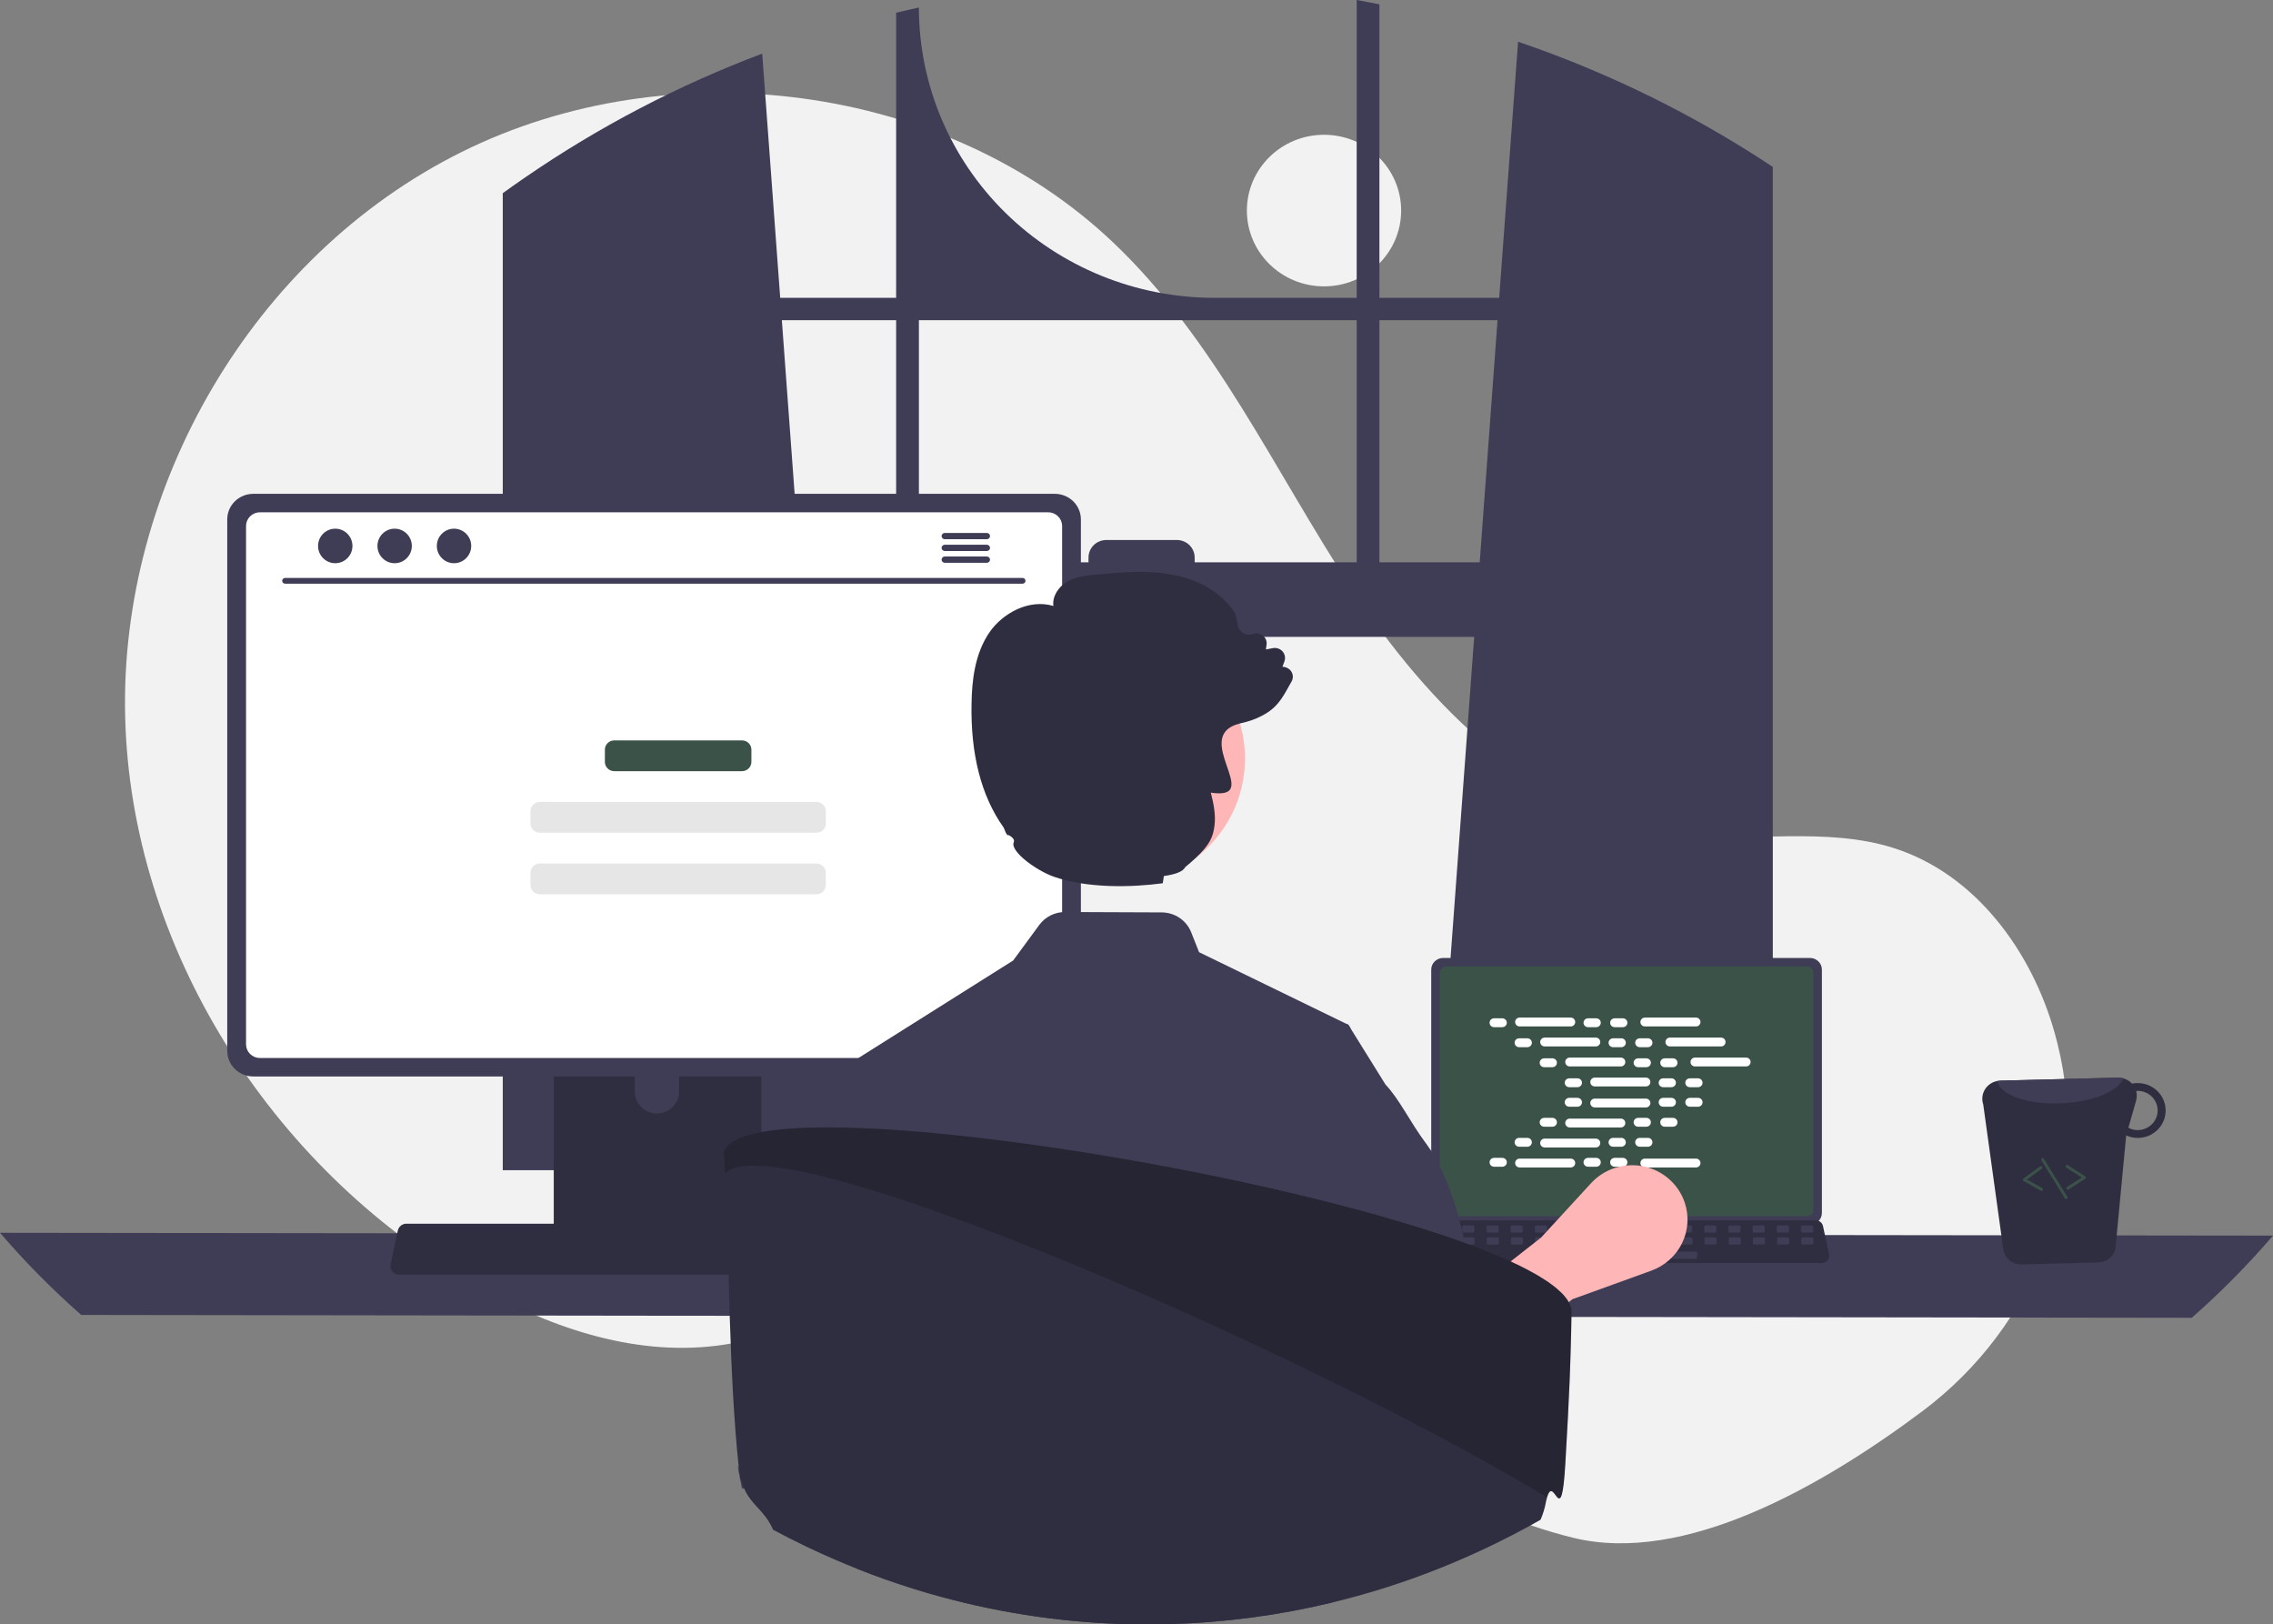 <svg width="480" height="343" viewBox="0 0 480 343" fill="none" xmlns="http://www.w3.org/2000/svg">
<rect x="0" y="0" width="480" height="343" fill="#808080" stroke="none"/>
<g clip-path="url(#clip0_509_169)">
<path d="M279.599 60.467C288.595 60.467 295.888 53.302 295.888 44.463C295.888 35.624 288.595 28.459 279.599 28.459C270.603 28.459 263.311 35.624 263.311 44.463C263.311 53.302 270.603 60.467 279.599 60.467Z" fill="#F2F2F2"/>
<path d="M405.957 297.983C430.168 279.864 441.732 249.418 434.493 220.374C434.313 219.652 434.123 218.932 433.923 218.214C429.124 200.974 417.249 184.588 399.943 179.079C385.412 174.454 369.551 178.011 354.391 176.172C324.632 172.561 301.56 148.903 285.327 124.134C269.093 99.364 256.617 71.638 235.045 51.175C199.489 17.444 141.487 10.182 97.402 32.138C53.316 54.094 25.235 102.805 26.432 151.352C27.63 199.899 56.963 246.313 99.562 270.939C115.211 279.985 133.311 286.394 151.324 284.151C166.953 282.205 181.155 273.954 196.711 271.505C221.168 267.653 245.47 278.518 266.624 291.178C287.778 303.839 308.211 318.846 332.25 324.715C355.591 330.414 384.509 314.033 405.957 297.983Z" fill="#F2F2F2"/>
<path d="M371.171 33.158C370.64 32.81 370.103 32.48 369.572 32.145C354.23 22.504 337.786 14.672 320.579 8.811L316.59 62.887H291.297V0.917C289.705 0.593 288.1 0.288 286.496 0V62.887H256.439C239.892 62.887 224.023 56.429 212.322 44.933C200.622 33.437 194.049 17.846 194.049 1.588V1.588C192.438 1.93 190.84 2.296 189.241 2.685V62.887H164.76L160.96 11.322C143.277 17.985 126.49 26.747 110.972 37.413C110.704 37.593 110.435 37.779 110.173 37.959C108.825 38.888 107.495 39.835 106.171 40.794V247.095H178.322L177.047 229.742L170.031 134.471H311.313L304.297 229.742L303.022 247.095H374.374V35.244C373.312 34.536 372.244 33.841 371.171 33.158ZM189.242 118.737H168.872L165.108 67.61H189.242V118.737ZM286.496 118.737H252.284V117.724C252.284 117.237 252.186 116.755 251.997 116.305C251.807 115.856 251.529 115.447 251.178 115.103C250.827 114.759 250.411 114.486 249.953 114.3C249.494 114.115 249.004 114.019 248.508 114.02H233.635C233.14 114.02 232.649 114.116 232.192 114.302C231.734 114.488 231.319 114.761 230.969 115.105C230.618 115.449 230.341 115.857 230.151 116.307C229.962 116.756 229.865 117.238 229.865 117.724V118.737H194.049V67.61H286.496V118.737ZM291.297 118.737V67.61H316.242L312.478 118.737H291.297Z" fill="#3F3D56"/>
<path d="M0 260.305C5.3 266.474 11.032 272.273 17.155 277.657L462.845 278.256C468.968 272.872 474.7 267.074 480 260.904L0 260.305Z" fill="#3F3D56"/>
<path d="M302.237 204.744V256.113C302.238 256.767 302.503 257.395 302.974 257.858C303.445 258.321 304.084 258.581 304.75 258.582H382.229C382.896 258.581 383.534 258.321 384.006 257.858C384.477 257.395 384.742 256.767 384.742 256.113V204.744C384.741 204.089 384.475 203.463 384.004 203C383.533 202.538 382.895 202.278 382.229 202.277H304.75C304.084 202.278 303.446 202.538 302.975 203C302.504 203.463 302.239 204.089 302.237 204.744V204.744Z" fill="#3F3D56"/>
<path d="M304.055 205.382V255.478C304.055 255.828 304.197 256.163 304.449 256.411C304.7 256.658 305.042 256.797 305.398 256.798H381.584C381.94 256.797 382.281 256.658 382.533 256.411C382.785 256.163 382.926 255.828 382.927 255.478V205.382C382.927 205.032 382.786 204.696 382.534 204.448C382.282 204.2 381.941 204.06 381.584 204.06H305.398C305.041 204.06 304.7 204.2 304.448 204.448C304.196 204.696 304.055 205.032 304.055 205.382V205.382Z" fill="#3B5249"/>
<path d="M300.617 266.131C300.759 266.306 300.94 266.447 301.145 266.543C301.35 266.64 301.575 266.689 301.803 266.688H384.765C384.992 266.688 385.216 266.638 385.42 266.542C385.625 266.446 385.806 266.306 385.948 266.133C386.091 265.96 386.193 265.758 386.247 265.541C386.3 265.325 386.304 265.099 386.257 264.881L384.969 258.871C384.916 258.626 384.801 258.397 384.635 258.207C384.469 258.017 384.257 257.87 384.019 257.781C383.846 257.715 383.662 257.68 383.477 257.681H303.086C302.9 257.68 302.716 257.715 302.544 257.781C302.305 257.87 302.094 258.017 301.928 258.207C301.762 258.397 301.647 258.626 301.593 258.871L300.305 264.881C300.26 265.099 300.264 265.324 300.318 265.54C300.372 265.757 300.474 265.958 300.617 266.131V266.131Z" fill="#2F2E41"/>
<path d="M380.63 260.269H382.589C382.754 260.269 382.887 260.138 382.887 259.976V259.055C382.887 258.893 382.754 258.762 382.589 258.762H380.63C380.465 258.762 380.332 258.893 380.332 259.055V259.976C380.332 260.138 380.465 260.269 380.63 260.269Z" fill="#3F3D56"/>
<path d="M375.519 260.269H377.479C377.643 260.269 377.777 260.138 377.777 259.976V259.055C377.777 258.893 377.643 258.762 377.479 258.762H375.519C375.355 258.762 375.222 258.893 375.222 259.055V259.976C375.222 260.138 375.355 260.269 375.519 260.269Z" fill="#3F3D56"/>
<path d="M370.409 260.269H372.369C372.533 260.269 372.667 260.138 372.667 259.976V259.055C372.667 258.893 372.533 258.762 372.369 258.762H370.409C370.245 258.762 370.111 258.893 370.111 259.055V259.976C370.111 260.138 370.245 260.269 370.409 260.269Z" fill="#3F3D56"/>
<path d="M365.299 260.269H367.258C367.423 260.269 367.556 260.138 367.556 259.976V259.055C367.556 258.893 367.423 258.762 367.258 258.762H365.299C365.134 258.762 365.001 258.893 365.001 259.055V259.976C365.001 260.138 365.134 260.269 365.299 260.269Z" fill="#3F3D56"/>
<path d="M360.188 260.269H362.148C362.312 260.269 362.446 260.138 362.446 259.976V259.055C362.446 258.893 362.312 258.762 362.148 258.762H360.188C360.024 258.762 359.891 258.893 359.891 259.055V259.976C359.891 260.138 360.024 260.269 360.188 260.269Z" fill="#3F3D56"/>
<path d="M355.078 260.269H357.038C357.202 260.269 357.335 260.138 357.335 259.976V259.055C357.335 258.893 357.202 258.762 357.038 258.762H355.078C354.914 258.762 354.78 258.893 354.78 259.055V259.976C354.78 260.138 354.914 260.269 355.078 260.269Z" fill="#3F3D56"/>
<path d="M349.968 260.269H351.927C352.092 260.269 352.225 260.138 352.225 259.976V259.055C352.225 258.893 352.092 258.762 351.927 258.762H349.968C349.803 258.762 349.67 258.893 349.67 259.055V259.976C349.67 260.138 349.803 260.269 349.968 260.269Z" fill="#3F3D56"/>
<path d="M344.857 260.269H346.817C346.981 260.269 347.115 260.138 347.115 259.976V259.055C347.115 258.893 346.981 258.762 346.817 258.762H344.857C344.693 258.762 344.56 258.893 344.56 259.055V259.976C344.56 260.138 344.693 260.269 344.857 260.269Z" fill="#3F3D56"/>
<path d="M339.747 260.269H341.707C341.871 260.269 342.004 260.138 342.004 259.976V259.055C342.004 258.893 341.871 258.762 341.707 258.762H339.747C339.583 258.762 339.449 258.893 339.449 259.055V259.976C339.449 260.138 339.583 260.269 339.747 260.269Z" fill="#3F3D56"/>
<path d="M334.637 260.269H336.596C336.761 260.269 336.894 260.138 336.894 259.976V259.055C336.894 258.893 336.761 258.762 336.596 258.762H334.637C334.472 258.762 334.339 258.893 334.339 259.055V259.976C334.339 260.138 334.472 260.269 334.637 260.269Z" fill="#3F3D56"/>
<path d="M329.526 260.269H331.486C331.65 260.269 331.784 260.138 331.784 259.976V259.055C331.784 258.893 331.65 258.762 331.486 258.762H329.526C329.362 258.762 329.229 258.893 329.229 259.055V259.976C329.229 260.138 329.362 260.269 329.526 260.269Z" fill="#3F3D56"/>
<path d="M324.416 260.269H326.376C326.54 260.269 326.673 260.138 326.673 259.976V259.055C326.673 258.893 326.54 258.762 326.376 258.762H324.416C324.252 258.762 324.118 258.893 324.118 259.055V259.976C324.118 260.138 324.252 260.269 324.416 260.269Z" fill="#3F3D56"/>
<path d="M319.306 260.269H321.265C321.43 260.269 321.563 260.138 321.563 259.976V259.055C321.563 258.893 321.43 258.762 321.265 258.762H319.306C319.141 258.762 319.008 258.893 319.008 259.055V259.976C319.008 260.138 319.141 260.269 319.306 260.269Z" fill="#3F3D56"/>
<path d="M314.195 260.269H316.155C316.319 260.269 316.453 260.138 316.453 259.976V259.055C316.453 258.893 316.319 258.762 316.155 258.762H314.195C314.031 258.762 313.897 258.893 313.897 259.055V259.976C313.897 260.138 314.031 260.269 314.195 260.269Z" fill="#3F3D56"/>
<path d="M309.085 260.269H311.044C311.209 260.269 311.342 260.138 311.342 259.976V259.055C311.342 258.893 311.209 258.762 311.044 258.762H309.085C308.92 258.762 308.787 258.893 308.787 259.055V259.976C308.787 260.138 308.92 260.269 309.085 260.269Z" fill="#3F3D56"/>
<path d="M303.974 260.269H305.934C306.098 260.269 306.231 260.138 306.231 259.976V259.055C306.231 258.893 306.098 258.762 305.934 258.762H303.974C303.81 258.762 303.676 258.893 303.676 259.055V259.976C303.676 260.138 303.81 260.269 303.974 260.269Z" fill="#3F3D56"/>
<path d="M380.69 262.779H382.65C382.814 262.779 382.948 262.648 382.948 262.487V261.566C382.948 261.404 382.814 261.273 382.65 261.273H380.69C380.526 261.273 380.393 261.404 380.393 261.566V262.487C380.393 262.648 380.526 262.779 380.69 262.779Z" fill="#3F3D56"/>
<path d="M375.58 262.779H377.54C377.704 262.779 377.837 262.648 377.837 262.487V261.566C377.837 261.404 377.704 261.273 377.54 261.273H375.58C375.416 261.273 375.282 261.404 375.282 261.566V262.487C375.282 262.648 375.416 262.779 375.58 262.779Z" fill="#3F3D56"/>
<path d="M370.47 262.779H372.429C372.594 262.779 372.727 262.648 372.727 262.487V261.566C372.727 261.404 372.594 261.273 372.429 261.273H370.47C370.305 261.273 370.172 261.404 370.172 261.566V262.487C370.172 262.648 370.305 262.779 370.47 262.779Z" fill="#3F3D56"/>
<path d="M365.359 262.779H367.319C367.483 262.779 367.617 262.648 367.617 262.487V261.566C367.617 261.404 367.483 261.273 367.319 261.273H365.359C365.195 261.273 365.062 261.404 365.062 261.566V262.487C365.062 262.648 365.195 262.779 365.359 262.779Z" fill="#3F3D56"/>
<path d="M360.249 262.779H362.209C362.373 262.779 362.506 262.648 362.506 262.487V261.566C362.506 261.404 362.373 261.273 362.209 261.273H360.249C360.085 261.273 359.951 261.404 359.951 261.566V262.487C359.951 262.648 360.085 262.779 360.249 262.779Z" fill="#3F3D56"/>
<path d="M355.139 262.779H357.098C357.263 262.779 357.396 262.648 357.396 262.487V261.566C357.396 261.404 357.263 261.273 357.098 261.273H355.139C354.974 261.273 354.841 261.404 354.841 261.566V262.487C354.841 262.648 354.974 262.779 355.139 262.779Z" fill="#3F3D56"/>
<path d="M350.028 262.779H351.988C352.152 262.779 352.286 262.648 352.286 262.487V261.566C352.286 261.404 352.152 261.273 351.988 261.273H350.028C349.864 261.273 349.73 261.404 349.73 261.566V262.487C349.73 262.648 349.864 262.779 350.028 262.779Z" fill="#3F3D56"/>
<path d="M344.918 262.779H346.877C347.042 262.779 347.175 262.648 347.175 262.487V261.566C347.175 261.404 347.042 261.273 346.877 261.273H344.918C344.753 261.273 344.62 261.404 344.62 261.566V262.487C344.62 262.648 344.753 262.779 344.918 262.779Z" fill="#3F3D56"/>
<path d="M339.808 262.779H341.767C341.932 262.779 342.065 262.648 342.065 262.487V261.566C342.065 261.404 341.932 261.273 341.767 261.273H339.808C339.643 261.273 339.51 261.404 339.51 261.566V262.487C339.51 262.648 339.643 262.779 339.808 262.779Z" fill="#3F3D56"/>
<path d="M334.697 262.779H336.657C336.821 262.779 336.955 262.648 336.955 262.487V261.566C336.955 261.404 336.821 261.273 336.657 261.273H334.697C334.533 261.273 334.399 261.404 334.399 261.566V262.487C334.399 262.648 334.533 262.779 334.697 262.779Z" fill="#3F3D56"/>
<path d="M329.586 262.779H331.546C331.71 262.779 331.844 262.648 331.844 262.487V261.566C331.844 261.404 331.71 261.273 331.546 261.273H329.586C329.422 261.273 329.289 261.404 329.289 261.566V262.487C329.289 262.648 329.422 262.779 329.586 262.779Z" fill="#3F3D56"/>
<path d="M324.476 262.779H326.436C326.6 262.779 326.733 262.648 326.733 262.487V261.566C326.733 261.404 326.6 261.273 326.436 261.273H324.476C324.312 261.273 324.178 261.404 324.178 261.566V262.487C324.178 262.648 324.312 262.779 324.476 262.779Z" fill="#3F3D56"/>
<path d="M319.366 262.779H321.325C321.49 262.779 321.623 262.648 321.623 262.487V261.566C321.623 261.404 321.49 261.273 321.325 261.273H319.366C319.201 261.273 319.068 261.404 319.068 261.566V262.487C319.068 262.648 319.201 262.779 319.366 262.779Z" fill="#3F3D56"/>
<path d="M314.255 262.779H316.215C316.379 262.779 316.513 262.648 316.513 262.487V261.566C316.513 261.404 316.379 261.273 316.215 261.273H314.255C314.091 261.273 313.958 261.404 313.958 261.566V262.487C313.958 262.648 314.091 262.779 314.255 262.779Z" fill="#3F3D56"/>
<path d="M309.145 262.779H311.105C311.269 262.779 311.402 262.648 311.402 262.487V261.566C311.402 261.404 311.269 261.273 311.105 261.273H309.145C308.98 261.273 308.847 261.404 308.847 261.566V262.487C308.847 262.648 308.98 262.779 309.145 262.779Z" fill="#3F3D56"/>
<path d="M304.035 262.779H305.994C306.159 262.779 306.292 262.648 306.292 262.487V261.566C306.292 261.404 306.159 261.273 305.994 261.273H304.035C303.87 261.273 303.737 261.404 303.737 261.566V262.487C303.737 262.648 303.87 262.779 304.035 262.779Z" fill="#3F3D56"/>
<path d="M338.274 265.792H358.12C358.285 265.792 358.418 265.661 358.418 265.499V264.578C358.418 264.417 358.285 264.286 358.12 264.286H338.274C338.11 264.286 337.976 264.417 337.976 264.578V265.499C337.976 265.661 338.11 265.792 338.274 265.792Z" fill="#3F3D56"/>
<path d="M317.248 215.02H315.513C314.987 215.02 314.561 215.438 314.561 215.955C314.561 216.472 314.987 216.891 315.513 216.891H317.248C317.774 216.891 318.201 216.472 318.201 215.955C318.201 215.438 317.774 215.02 317.248 215.02Z" fill="white"/>
<path d="M337.089 215.02H335.354C334.828 215.02 334.402 215.438 334.402 215.955C334.402 216.472 334.828 216.891 335.354 216.891H337.089C337.615 216.891 338.041 216.472 338.041 215.955C338.041 215.438 337.615 215.02 337.089 215.02Z" fill="white"/>
<path d="M342.711 215.02H340.976C340.45 215.02 340.023 215.438 340.023 215.955C340.023 216.472 340.45 216.891 340.976 216.891H342.711C343.237 216.891 343.663 216.472 343.663 215.955C343.663 215.438 343.237 215.02 342.711 215.02Z" fill="white"/>
<path d="M331.692 214.864H320.91C320.384 214.864 319.958 215.283 319.958 215.8C319.958 216.317 320.384 216.736 320.91 216.736H331.692C332.218 216.736 332.644 216.317 332.644 215.8C332.644 215.283 332.218 214.864 331.692 214.864Z" fill="white"/>
<path d="M358.146 214.864H347.364C346.838 214.864 346.412 215.283 346.412 215.8C346.412 216.317 346.838 216.736 347.364 216.736H358.146C358.672 216.736 359.099 216.317 359.099 215.8C359.099 215.283 358.672 214.864 358.146 214.864Z" fill="white"/>
<path d="M322.539 219.243H320.804C320.278 219.243 319.852 219.662 319.852 220.179C319.852 220.696 320.278 221.115 320.804 221.115H322.539C323.065 221.115 323.492 220.696 323.492 220.179C323.492 219.662 323.065 219.243 322.539 219.243Z" fill="white"/>
<path d="M342.38 219.243H340.645C340.119 219.243 339.692 219.662 339.692 220.179C339.692 220.696 340.119 221.115 340.645 221.115H342.38C342.905 221.115 343.332 220.696 343.332 220.179C343.332 219.662 342.905 219.243 342.38 219.243Z" fill="white"/>
<path d="M348.001 219.243H346.266C345.74 219.243 345.314 219.662 345.314 220.179C345.314 220.696 345.74 221.115 346.266 221.115H348.001C348.527 221.115 348.953 220.696 348.953 220.179C348.953 219.662 348.527 219.243 348.001 219.243Z" fill="white"/>
<path d="M336.983 219.088H326.201C325.675 219.088 325.249 219.507 325.249 220.024C325.249 220.54 325.675 220.959 326.201 220.959H336.983C337.509 220.959 337.935 220.54 337.935 220.024C337.935 219.507 337.509 219.088 336.983 219.088Z" fill="white"/>
<path d="M363.437 219.088H352.655C352.13 219.088 351.703 219.507 351.703 220.024C351.703 220.54 352.13 220.959 352.655 220.959H363.437C363.963 220.959 364.39 220.54 364.39 220.024C364.39 219.507 363.963 219.088 363.437 219.088Z" fill="white"/>
<path d="M327.83 223.468H326.095C325.569 223.468 325.143 223.887 325.143 224.403C325.143 224.92 325.569 225.339 326.095 225.339H327.83C328.356 225.339 328.783 224.92 328.783 224.403C328.783 223.887 328.356 223.468 327.83 223.468Z" fill="white"/>
<path d="M347.671 223.468H345.936C345.41 223.468 344.983 223.887 344.983 224.403C344.983 224.92 345.41 225.339 345.936 225.339H347.671C348.196 225.339 348.623 224.92 348.623 224.403C348.623 223.887 348.196 223.468 347.671 223.468Z" fill="white"/>
<path d="M353.292 223.468H351.557C351.031 223.468 350.605 223.887 350.605 224.403C350.605 224.92 351.031 225.339 351.557 225.339H353.292C353.818 225.339 354.244 224.92 354.244 224.403C354.244 223.887 353.818 223.468 353.292 223.468Z" fill="white"/>
<path d="M342.274 223.311H331.492C330.966 223.311 330.54 223.729 330.54 224.246C330.54 224.763 330.966 225.182 331.492 225.182H342.274C342.8 225.182 343.226 224.763 343.226 224.246C343.226 223.729 342.8 223.311 342.274 223.311Z" fill="white"/>
<path d="M368.728 223.311H357.946C357.42 223.311 356.994 223.729 356.994 224.246C356.994 224.763 357.42 225.182 357.946 225.182H368.728C369.254 225.182 369.68 224.763 369.68 224.246C369.68 223.729 369.254 223.311 368.728 223.311Z" fill="white"/>
<path d="M333.121 227.69H331.386C330.86 227.69 330.434 228.109 330.434 228.626C330.434 229.143 330.86 229.562 331.386 229.562H333.121C333.647 229.562 334.073 229.143 334.073 228.626C334.073 228.109 333.647 227.69 333.121 227.69Z" fill="white"/>
<path d="M352.962 227.69H351.227C350.701 227.69 350.274 228.109 350.274 228.626C350.274 229.143 350.701 229.562 351.227 229.562H352.962C353.488 229.562 353.914 229.143 353.914 228.626C353.914 228.109 353.488 227.69 352.962 227.69Z" fill="white"/>
<path d="M358.583 227.69H356.848C356.322 227.69 355.896 228.109 355.896 228.626C355.896 229.143 356.322 229.562 356.848 229.562H358.583C359.109 229.562 359.535 229.143 359.535 228.626C359.535 228.109 359.109 227.69 358.583 227.69Z" fill="white"/>
<path d="M347.564 227.534H336.782C336.256 227.534 335.83 227.953 335.83 228.47C335.83 228.987 336.256 229.406 336.782 229.406H347.564C348.09 229.406 348.517 228.987 348.517 228.47C348.517 227.953 348.09 227.534 347.564 227.534Z" fill="white"/>
<path d="M337.089 244.485H335.354C334.828 244.485 334.402 244.904 334.402 245.421C334.402 245.938 334.828 246.357 335.354 246.357H337.089C337.615 246.357 338.041 245.938 338.041 245.421C338.041 244.904 337.615 244.485 337.089 244.485Z" fill="white"/>
<path d="M342.711 244.485H340.976C340.45 244.485 340.023 244.904 340.023 245.421C340.023 245.938 340.45 246.357 340.976 246.357H342.711C343.237 246.357 343.663 245.938 343.663 245.421C343.663 244.904 343.237 244.485 342.711 244.485Z" fill="white"/>
<path d="M358.146 244.642H347.364C346.838 244.642 346.412 245.061 346.412 245.577C346.412 246.094 346.838 246.513 347.364 246.513H358.146C358.672 246.513 359.099 246.094 359.099 245.577C359.099 245.061 358.672 244.642 358.146 244.642Z" fill="white"/>
<path d="M317.248 244.485H315.513C314.987 244.485 314.561 244.904 314.561 245.421C314.561 245.938 314.987 246.357 315.513 246.357H317.248C317.774 246.357 318.201 245.938 318.201 245.421C318.201 244.904 317.774 244.485 317.248 244.485Z" fill="white"/>
<path d="M331.692 244.642H320.91C320.384 244.642 319.958 245.061 319.958 245.577C319.958 246.094 320.384 246.513 320.91 246.513H331.692C332.218 246.513 332.644 246.094 332.644 245.577C332.644 245.061 332.218 244.642 331.692 244.642Z" fill="white"/>
<path d="M322.539 240.263H320.804C320.278 240.263 319.852 240.682 319.852 241.198C319.852 241.715 320.278 242.134 320.804 242.134H322.539C323.065 242.134 323.492 241.715 323.492 241.198C323.492 240.682 323.065 240.263 322.539 240.263Z" fill="white"/>
<path d="M342.38 240.263H340.645C340.119 240.263 339.692 240.682 339.692 241.198C339.692 241.715 340.119 242.134 340.645 242.134H342.38C342.905 242.134 343.332 241.715 343.332 241.198C343.332 240.682 342.905 240.263 342.38 240.263Z" fill="white"/>
<path d="M348.001 240.263H346.266C345.74 240.263 345.314 240.682 345.314 241.198C345.314 241.715 345.74 242.134 346.266 242.134H348.001C348.527 242.134 348.953 241.715 348.953 241.198C348.953 240.682 348.527 240.263 348.001 240.263Z" fill="white"/>
<path d="M336.983 240.418H326.201C325.675 240.418 325.249 240.837 325.249 241.354C325.249 241.87 325.675 242.289 326.201 242.289H336.983C337.509 242.289 337.935 241.87 337.935 241.354C337.935 240.837 337.509 240.418 336.983 240.418Z" fill="white"/>
<path d="M327.83 236.038H326.095C325.569 236.038 325.143 236.457 325.143 236.974C325.143 237.491 325.569 237.909 326.095 237.909H327.83C328.356 237.909 328.783 237.491 328.783 236.974C328.783 236.457 328.356 236.038 327.83 236.038Z" fill="white"/>
<path d="M347.671 236.038H345.936C345.41 236.038 344.983 236.457 344.983 236.974C344.983 237.491 345.41 237.909 345.936 237.909H347.671C348.196 237.909 348.623 237.491 348.623 236.974C348.623 236.457 348.196 236.038 347.671 236.038Z" fill="white"/>
<path d="M353.292 236.038H351.557C351.031 236.038 350.605 236.457 350.605 236.974C350.605 237.491 351.031 237.909 351.557 237.909H353.292C353.818 237.909 354.244 237.491 354.244 236.974C354.244 236.457 353.818 236.038 353.292 236.038Z" fill="white"/>
<path d="M342.274 236.194H331.492C330.966 236.194 330.54 236.613 330.54 237.13C330.54 237.647 330.966 238.066 331.492 238.066H342.274C342.8 238.066 343.226 237.647 343.226 237.13C343.226 236.613 342.8 236.194 342.274 236.194Z" fill="white"/>
<path d="M333.121 231.814H331.386C330.86 231.814 330.434 232.233 330.434 232.75C330.434 233.267 330.86 233.686 331.386 233.686H333.121C333.647 233.686 334.073 233.267 334.073 232.75C334.073 232.233 333.647 231.814 333.121 231.814Z" fill="white"/>
<path d="M352.962 231.814H351.227C350.701 231.814 350.274 232.233 350.274 232.75C350.274 233.267 350.701 233.686 351.227 233.686H352.962C353.488 233.686 353.914 233.267 353.914 232.75C353.914 232.233 353.488 231.814 352.962 231.814Z" fill="white"/>
<path d="M358.583 231.814H356.848C356.322 231.814 355.896 232.233 355.896 232.75C355.896 233.267 356.322 233.686 356.848 233.686H358.583C359.109 233.686 359.535 233.267 359.535 232.75C359.535 232.233 359.109 231.814 358.583 231.814Z" fill="white"/>
<path d="M347.564 231.971H336.782C336.256 231.971 335.83 232.39 335.83 232.906C335.83 233.423 336.256 233.842 336.782 233.842H347.564C348.09 233.842 348.517 233.423 348.517 232.906C348.517 232.39 348.09 231.971 347.564 231.971Z" fill="white"/>
<path d="M308.025 293.984L299.881 281.336L325.444 261.315L335.995 249.831C337.365 248.338 339.111 247.226 341.056 246.604C343.002 245.983 345.079 245.873 347.081 246.288C349.083 246.702 350.939 247.625 352.464 248.965C353.989 250.305 355.13 252.014 355.771 253.923C356.722 256.751 356.518 259.832 355.201 262.515C353.884 265.198 351.558 267.273 348.713 268.303L332.029 274.342L308.025 293.984Z" fill="#FFB6B6"/>
<path d="M116.94 202.279V263.751H160.773V202.279C160.773 201.837 160.63 201.406 160.363 201.05C160.096 200.694 159.72 200.432 159.29 200.301C159.088 200.235 158.875 200.203 158.662 200.205H119.057C118.78 200.205 118.505 200.258 118.248 200.362C117.991 200.466 117.758 200.618 117.561 200.811C117.365 201.004 117.209 201.232 117.102 201.484C116.996 201.736 116.941 202.006 116.94 202.279V202.279ZM134.046 223.401C134.058 222.189 134.556 221.031 135.432 220.178C136.308 219.325 137.492 218.846 138.725 218.846C139.959 218.846 141.142 219.325 142.019 220.178C142.895 221.031 143.393 222.189 143.404 223.401V230.534C143.398 231.749 142.902 232.912 142.026 233.769C141.149 234.627 139.962 235.108 138.725 235.108C137.488 235.108 136.302 234.627 135.425 233.769C134.548 232.912 134.053 231.749 134.046 230.534V223.401Z" fill="#2F2E41"/>
<path d="M116.807 261.786V267.714C116.808 268.021 116.932 268.315 117.152 268.533C117.373 268.751 117.672 268.874 117.984 268.877H159.73C160.043 268.875 160.342 268.752 160.563 268.534C160.783 268.316 160.907 268.021 160.907 267.714V261.786H116.807Z" fill="#3F3D56"/>
<path d="M47.987 109.663V221.903C47.988 223.333 48.567 224.705 49.596 225.716C50.626 226.727 52.022 227.296 53.477 227.297H222.766C224.222 227.296 225.618 226.727 226.647 225.716C227.677 224.704 228.256 223.333 228.257 221.903V109.663C228.253 108.234 227.674 106.864 226.644 105.854C225.615 104.844 224.221 104.276 222.766 104.274H53.477C52.023 104.276 50.628 104.844 49.599 105.854C48.57 106.864 47.99 108.234 47.987 109.663Z" fill="#3F3D56"/>
<path d="M51.958 111.06V220.519C51.959 221.283 52.269 222.015 52.819 222.556C53.369 223.096 54.114 223.4 54.892 223.402H221.357C222.135 223.4 222.88 223.096 223.43 222.556C223.98 222.015 224.29 221.283 224.291 220.519V111.06C224.291 110.295 223.982 109.561 223.432 109.019C222.882 108.478 222.136 108.173 221.357 108.171H54.892C54.114 108.173 53.367 108.478 52.817 109.019C52.267 109.561 51.958 110.295 51.958 111.06Z" fill="white"/>
<path d="M82.851 268.475C83.02 268.684 83.236 268.852 83.481 268.968C83.726 269.083 83.994 269.142 84.266 269.141H183.302C183.572 269.14 183.84 269.081 184.084 268.966C184.329 268.851 184.544 268.685 184.715 268.478C184.885 268.271 185.007 268.03 185.071 267.771C185.134 267.513 185.139 267.243 185.083 266.983L183.546 259.808C183.482 259.516 183.345 259.243 183.147 259.016C182.948 258.789 182.695 258.614 182.411 258.508C182.205 258.428 181.986 258.387 181.764 258.388H85.797C85.576 258.387 85.357 258.428 85.151 258.508C84.866 258.614 84.613 258.789 84.415 259.016C84.217 259.243 84.08 259.516 84.016 259.808L82.478 266.983C82.424 267.243 82.429 267.512 82.493 267.77C82.558 268.028 82.68 268.269 82.851 268.475Z" fill="#2F2E41"/>
<path d="M215.955 123.249H60.195C60.033 123.246 59.879 123.18 59.766 123.066C59.652 122.953 59.589 122.8 59.589 122.641C59.589 122.482 59.652 122.329 59.766 122.215C59.879 122.101 60.033 122.036 60.195 122.032H215.955C216.117 122.036 216.271 122.101 216.384 122.215C216.497 122.329 216.561 122.482 216.561 122.641C216.561 122.8 216.497 122.953 216.384 123.066C216.271 123.18 216.117 123.246 215.955 123.249V123.249Z" fill="#3F3D56"/>
<path d="M70.797 118.924C72.802 118.924 74.427 117.292 74.427 115.278C74.427 113.264 72.802 111.632 70.797 111.632C68.792 111.632 67.167 113.264 67.167 115.278C67.167 117.292 68.792 118.924 70.797 118.924Z" fill="#3F3D56"/>
<path d="M83.337 118.924C85.342 118.924 86.967 117.292 86.967 115.278C86.967 113.264 85.342 111.632 83.337 111.632C81.332 111.632 79.707 113.264 79.707 115.278C79.707 117.292 81.332 118.924 83.337 118.924Z" fill="#3F3D56"/>
<path d="M95.878 118.924C97.882 118.924 99.508 117.292 99.508 115.278C99.508 113.264 97.882 111.632 95.878 111.632C93.873 111.632 92.248 113.264 92.248 115.278C92.248 117.292 93.873 118.924 95.878 118.924Z" fill="#3F3D56"/>
<path d="M208.403 112.534H199.496C199.32 112.538 199.153 112.61 199.03 112.734C198.907 112.857 198.838 113.023 198.838 113.196C198.838 113.37 198.907 113.536 199.03 113.659C199.153 113.783 199.32 113.855 199.496 113.859H208.403C208.58 113.856 208.749 113.785 208.874 113.662C208.998 113.538 209.068 113.371 209.068 113.196C209.068 113.022 208.998 112.855 208.874 112.731C208.749 112.607 208.58 112.537 208.403 112.534Z" fill="#3F3D56"/>
<path d="M208.403 115.022H199.496C199.32 115.026 199.152 115.098 199.029 115.222C198.906 115.345 198.837 115.512 198.837 115.685C198.837 115.858 198.906 116.024 199.029 116.148C199.152 116.272 199.32 116.343 199.496 116.347H208.403C208.58 116.345 208.75 116.274 208.874 116.15C208.999 116.026 209.069 115.859 209.069 115.685C209.069 115.511 208.999 115.343 208.874 115.219C208.75 115.095 208.58 115.025 208.403 115.022V115.022Z" fill="#3F3D56"/>
<path d="M208.403 117.509H199.496C199.32 117.513 199.153 117.584 199.03 117.708C198.907 117.832 198.838 117.998 198.838 118.171C198.838 118.344 198.907 118.51 199.03 118.634C199.153 118.758 199.32 118.829 199.496 118.833H208.403C208.58 118.831 208.749 118.76 208.874 118.636C208.998 118.512 209.068 118.345 209.068 118.171C209.068 117.997 208.998 117.83 208.874 117.706C208.749 117.582 208.58 117.511 208.403 117.509V117.509Z" fill="#3F3D56"/>
<path d="M423.129 264.388C423.397 265.157 423.907 265.822 424.585 266.289C425.263 266.755 426.073 266.998 426.901 266.984L443.062 266.575C443.895 266.559 444.701 266.279 445.359 265.776C446.016 265.272 446.491 264.574 446.711 263.784L448.998 239.756C449.809 240.118 450.692 240.296 451.583 240.278C452.357 240.259 453.119 240.091 453.827 239.782C454.534 239.473 455.173 239.031 455.706 238.48C456.239 237.929 456.657 237.28 456.935 236.57C457.213 235.861 457.347 235.104 457.327 234.344C457.308 233.584 457.136 232.835 456.822 232.14C456.508 231.445 456.058 230.817 455.497 230.293C454.936 229.769 454.276 229.359 453.553 229.085C452.831 228.812 452.061 228.681 451.287 228.7C450.931 228.699 450.576 228.735 450.228 228.809C449.849 228.406 449.389 228.086 448.877 227.869C448.365 227.652 447.812 227.543 447.255 227.548L422.395 228.179C422.189 228.186 421.983 228.211 421.782 228.254C421.236 228.353 420.719 228.567 420.265 228.88C419.811 229.192 419.43 229.597 419.149 230.066C418.867 230.536 418.691 231.059 418.632 231.601C418.573 232.142 418.634 232.69 418.809 233.207L423.129 264.388ZM449.467 238.125L451.094 232.399C451.279 231.738 451.283 231.04 451.106 230.377C451.185 230.376 451.255 230.34 451.334 230.339C452.45 230.317 453.529 230.73 454.336 231.488C455.142 232.246 455.61 233.287 455.636 234.384C455.662 235.48 455.245 236.542 454.475 237.336C453.706 238.13 452.647 238.592 451.531 238.621C450.81 238.643 450.096 238.472 449.467 238.125Z" fill="#2F2E41"/>
<path d="M421.781 228.253C422.311 231.229 428.266 233.32 435.426 232.957C442.01 232.659 447.393 230.387 448.379 227.695C448.014 227.589 447.635 227.539 447.254 227.548L422.394 228.178C422.188 228.186 421.983 228.211 421.781 228.253V228.253Z" fill="#3F3D56"/>
<path d="M436.738 251.184C436.771 251.176 436.802 251.162 436.83 251.144L440.34 248.887C440.382 248.86 440.417 248.822 440.441 248.779C440.465 248.735 440.478 248.686 440.478 248.636C440.478 248.586 440.465 248.538 440.441 248.494C440.417 248.45 440.382 248.413 440.34 248.386L436.692 246.038C436.658 246.016 436.621 246.001 436.581 245.994C436.542 245.986 436.501 245.986 436.462 245.994C436.423 246.002 436.385 246.018 436.352 246.04C436.319 246.062 436.291 246.091 436.269 246.124C436.247 246.157 436.231 246.194 436.224 246.232C436.217 246.271 436.217 246.311 436.225 246.349C436.234 246.388 436.249 246.425 436.272 246.457C436.295 246.49 436.324 246.518 436.358 246.539L439.616 248.636L436.496 250.642C436.436 250.681 436.391 250.74 436.371 250.808C436.35 250.876 436.355 250.949 436.384 251.014C436.413 251.079 436.464 251.131 436.529 251.162C436.594 251.194 436.668 251.201 436.738 251.184H436.738Z" fill="#3B5249"/>
<path d="M431.194 251.436C431.253 251.421 431.306 251.39 431.347 251.345C431.387 251.301 431.413 251.245 431.422 251.186C431.43 251.127 431.42 251.067 431.393 251.013C431.366 250.96 431.324 250.915 431.271 250.885L428.036 249.063L431.163 246.781C431.195 246.758 431.222 246.728 431.243 246.694C431.263 246.661 431.277 246.623 431.283 246.584C431.289 246.545 431.287 246.506 431.277 246.468C431.267 246.43 431.25 246.394 431.226 246.362C431.202 246.33 431.172 246.304 431.138 246.284C431.103 246.264 431.065 246.25 431.026 246.244C430.986 246.239 430.946 246.241 430.907 246.25C430.868 246.26 430.832 246.277 430.799 246.3L427.299 248.855C427.258 248.885 427.225 248.924 427.204 248.969C427.183 249.014 427.173 249.064 427.176 249.113C427.179 249.163 427.194 249.211 427.221 249.254C427.248 249.296 427.285 249.331 427.329 249.356L430.968 251.405C431.036 251.444 431.118 251.455 431.194 251.436V251.436Z" fill="#3B5249"/>
<path d="M436.389 253.162C436.418 253.155 436.446 253.143 436.472 253.127C436.507 253.107 436.536 253.08 436.56 253.048C436.584 253.016 436.601 252.98 436.61 252.942C436.62 252.904 436.622 252.864 436.615 252.825C436.609 252.786 436.595 252.749 436.574 252.715L431.599 244.679C431.557 244.611 431.489 244.562 431.411 244.544C431.332 244.525 431.249 244.538 431.18 244.579C431.111 244.62 431.062 244.687 431.042 244.764C431.023 244.841 431.036 244.923 431.078 244.991L436.053 253.027C436.087 253.082 436.138 253.125 436.198 253.149C436.259 253.173 436.326 253.178 436.389 253.162Z" fill="#3B5249"/>
<path d="M156.685 156.335H129.727C128.627 156.335 127.735 157.211 127.735 158.291V160.879C127.735 161.96 128.627 162.836 129.727 162.836H156.685C157.785 162.836 158.677 161.96 158.677 160.879V158.291C158.677 157.211 157.785 156.335 156.685 156.335Z" fill="#3B5249"/>
<path d="M172.399 169.336H114.012C112.913 169.336 112.021 170.212 112.021 171.292V173.88C112.021 174.961 112.913 175.837 114.012 175.837H172.399C173.499 175.837 174.39 174.961 174.39 173.88V171.292C174.39 170.212 173.499 169.336 172.399 169.336Z" fill="#E6E6E6"/>
<path d="M172.399 182.337H114.012C112.913 182.337 112.021 183.213 112.021 184.293V186.881C112.021 187.962 112.913 188.838 114.012 188.838H172.399C173.499 188.838 174.39 187.962 174.39 186.881V184.293C174.39 183.213 173.499 182.337 172.399 182.337Z" fill="#E6E6E6"/>
<path d="M177.349 225.874L177.481 226.284L177.488 226.298L181.468 238.188L186.048 251.891L194.663 277.641L194.747 281.641V281.655L195.387 313.832L193.612 318.194L195.61 325.346C195.61 325.346 194.691 314.535 189.764 320.744C186.973 324.272 183.709 327.882 181.03 331.267C184.934 332.819 188.901 334.223 192.93 335.479C193.8 335.752 194.677 336.012 195.554 336.272C195.742 336.327 195.93 336.381 196.118 336.436C209.475 340.317 223.283 342.498 237.205 342.925C237.929 342.945 238.639 342.959 239.328 342.973C239.571 342.98 239.808 342.986 240.045 342.986C240.824 342.993 241.596 343 242.376 343C243.949 343 245.515 342.977 247.073 342.932C258.611 342.612 270.082 341.088 281.292 338.385C281.216 333.838 281.007 328.525 280.707 322.85C280.568 320.067 277.444 317.052 277.256 314.139C277.123 311.951 279.928 309.893 279.782 307.671C278.835 293.989 277.652 299.241 276.776 289.552C276.685 288.602 276.602 287.692 276.525 286.824C275.961 280.602 275.572 276.711 275.572 276.711L279.316 253.525L285.196 217.122L284.744 216.39L284.236 216.144L253.218 201.061L251.534 196.821C251.044 195.6 250.192 194.551 249.09 193.809C247.987 193.067 246.684 192.666 245.348 192.657L224.915 192.575C223.855 192.571 222.809 192.814 221.863 193.286C220.918 193.759 220.101 194.445 219.48 195.29L213.947 202.818L177.349 225.874Z" fill="#3F3D56"/>
<path d="M199.375 271.91L194.747 281.64L191.587 288.286L186.152 316.245L183.431 319.083L181.1 309.037L156.699 314.361C155.899 309.991 156.485 314.508 155.991 309.715C156.13 309.578 156.276 309.442 156.422 309.305C156.812 308.949 157.139 308.614 157.132 308.293C156.854 291.76 157.689 263.623 164.662 246.577C165.754 243.794 167.194 241.155 168.949 238.721C169.088 238.537 169.22 238.352 169.353 238.167C172.568 233.743 174.6 229.388 177.481 226.291V226.284C177.499 226.269 177.515 226.253 177.53 226.236C177.54 226.231 177.55 226.224 177.557 226.215L197.35 215.904L198.199 239.343L198.804 256.191L199.375 271.91Z" fill="#3F3D56"/>
<path d="M270.741 274.674L276.522 286.827L278.54 291.059L283.973 319.015L286.686 321.846L289.022 311.803L290.12 311.582L309.922 307.552L315.693 325.562C316.994 323.432 317.506 320.927 317.144 318.469C316.781 316.011 315.566 313.751 313.703 312.072C313.309 311.722 312.981 311.381 312.99 311.058C313.319 291.612 312.108 256.105 301.175 241.49C297.703 236.852 295.62 232.233 292.588 229.006C292.579 228.997 292.579 228.988 292.57 228.988L285.193 217.121L284.743 216.392L284.236 216.144L270.741 274.674Z" fill="#3F3D56"/>
<path d="M235.721 186.862C250.734 186.862 262.904 174.905 262.904 160.155C262.904 145.405 250.734 133.447 235.721 133.447C220.709 133.447 208.539 145.405 208.539 160.155C208.539 174.905 220.709 186.862 235.721 186.862Z" fill="#FFB6B6"/>
<path d="M272.462 141.499C272.252 141.278 271.998 141.101 271.716 140.978C271.434 140.856 271.129 140.79 270.821 140.786L271.23 139.671C271.363 139.32 271.399 138.94 271.334 138.571C271.269 138.201 271.105 137.856 270.859 137.569C270.614 137.282 270.295 137.065 269.935 136.939C269.576 136.814 269.189 136.784 268.814 136.854L267.326 137.136L267.466 136.159C267.52 135.795 267.476 135.423 267.34 135.081C267.203 134.739 266.978 134.437 266.687 134.206C266.396 133.975 266.048 133.823 265.679 133.763C265.31 133.704 264.931 133.741 264.58 133.869C264.261 133.992 263.918 134.044 263.576 134.02C263.234 133.996 262.902 133.897 262.604 133.731C262.304 133.57 262.045 133.346 261.842 133.076C261.64 132.806 261.5 132.495 261.432 132.167L260.914 129.709L260.859 129.577C258.333 125.442 253.477 122.433 247.536 121.33C242.246 120.341 236.823 120.844 231.595 121.318C229.521 121.51 227.178 121.725 225.226 122.9C223.567 123.907 222.164 125.921 222.45 127.953C217.295 126.401 211.768 129.499 209.029 133.407C205.784 138.059 205.253 143.885 205.168 148.44C204.936 159.217 207.199 168.034 211.878 174.651C212.22 175.13 212.305 176.131 212.982 176.467L212.842 176.245C213.598 176.617 214.367 177.216 214.08 177.857C213.257 179.703 218.729 183.785 222.584 185.134C229.618 187.597 238.97 187.388 245.547 186.5L245.779 184.972C248.152 184.654 249.823 184.049 250.293 183.102C251.123 182.407 251.83 181.783 252.446 181.208L252.453 181.202C252.465 181.19 252.489 181.172 252.501 181.16C255.472 178.361 256.162 176.767 256.473 174.339C256.772 171.96 256.241 169.544 255.698 167.368C267.13 169.106 251.196 155.405 261.847 152.755C261.969 152.718 262.094 152.688 262.219 152.665C262.531 152.594 262.842 152.522 263.141 152.438C264.582 152.053 265.961 151.475 267.24 150.717C270.217 148.937 271.199 146.576 272.737 143.915C272.959 143.536 273.052 143.097 273.002 142.663C272.953 142.228 272.764 141.821 272.462 141.499V141.499Z" fill="#2F2E41"/>
<path d="M331.863 276.576C331.857 277.625 331.845 279.094 331.796 280.91C331.79 281.162 331.784 281.419 331.778 281.683C331.698 285.021 331.619 287.821 331.491 290.931C331.485 291.147 331.479 291.357 331.467 291.573C331.296 295.912 331.027 300.965 330.564 308.967C329.704 323.747 328.203 310.999 326.696 316.183C326.623 316.441 326.543 316.747 326.47 317.106C326.242 318.411 325.857 319.685 325.323 320.9C324.524 321.368 323.701 321.817 322.889 322.267C320.577 323.532 318.228 324.748 315.861 325.905C314.532 326.553 313.196 327.188 311.853 327.799C311.64 327.895 311.433 327.991 311.225 328.081C304.352 331.204 297.269 333.86 290.026 336.029C288.611 336.448 287.201 336.856 285.774 337.234C284.285 337.641 282.797 338.025 281.29 338.384C270.08 341.088 258.61 342.613 247.072 342.934C245.517 342.982 243.949 343 242.375 343C241.594 343 240.825 342.994 240.044 342.988C239.806 342.988 239.569 342.982 239.331 342.976C238.641 342.958 237.928 342.946 237.208 342.928C223.286 342.501 209.477 340.319 196.121 336.436L195.553 336.275C194.675 336.011 193.803 335.753 192.93 335.477C188.904 334.225 184.936 332.822 181.028 331.27C178.045 330.089 175.096 328.822 172.182 327.47C172.156 327.463 172.131 327.45 172.109 327.434C171.499 327.158 170.883 326.87 170.273 326.577C170.194 326.535 170.108 326.493 170.023 326.451C167.747 325.36 165.496 324.217 163.27 323.022C161.397 318.797 158.761 317.987 157.126 314.271C156.65 313.167 156.307 312.013 156.101 310.831C156.101 310.819 156.095 310.807 156.095 310.789C156.266 313.019 155.369 306.833 156.089 310.765C156.083 310.693 156.077 310.615 156.071 310.525C156.053 310.309 156.028 310.046 155.992 309.716C153.899 289.643 154.033 266.686 153.124 247.77C153.063 246.547 153 245.376 152.935 244.258C152.917 243.886 152.893 243.52 152.868 243.161C152.911 243.053 152.96 242.939 153.015 242.831C153.026 242.8 153.041 242.77 153.057 242.741C153.075 242.704 153.096 242.668 153.118 242.633C153.13 242.615 153.149 242.591 153.161 242.573C153.17 242.553 153.18 242.533 153.191 242.513C153.246 242.43 153.307 242.34 153.374 242.256C153.405 242.22 153.429 242.19 153.46 242.16C153.481 242.129 153.506 242.101 153.533 242.076C153.552 242.047 153.574 242.021 153.6 241.998C153.625 241.974 153.649 241.944 153.68 241.914C153.693 241.895 153.709 241.879 153.728 241.866C153.777 241.812 153.83 241.762 153.887 241.716C154.105 241.52 154.337 241.339 154.582 241.177C154.668 241.123 154.759 241.069 154.845 241.009C155.46 240.648 156.107 240.343 156.779 240.098C157.01 240.014 157.242 239.936 157.492 239.852C157.584 239.828 157.669 239.798 157.761 239.768C157.895 239.726 158.029 239.684 158.17 239.654C158.865 239.451 159.615 239.277 160.427 239.115C160.524 239.097 160.628 239.079 160.732 239.055C160.878 239.025 161.031 239.001 161.183 238.977C161.391 238.941 161.604 238.905 161.818 238.869C163.629 238.588 165.685 238.378 167.955 238.24C168.168 238.228 168.382 238.216 168.595 238.204C168.845 238.192 169.096 238.18 169.352 238.168C169.565 238.156 169.785 238.15 170.004 238.144C170.218 238.132 170.438 238.126 170.663 238.12C171.279 238.102 171.914 238.084 172.561 238.072C174.403 238.036 176.343 238.048 178.38 238.09C179.326 238.114 180.29 238.138 181.278 238.18C181.345 238.18 181.406 238.186 181.467 238.186C182.328 238.216 183.194 238.252 184.084 238.3C184.707 238.33 185.335 238.36 185.963 238.396C186.555 238.432 187.153 238.468 187.757 238.51C188.227 238.534 188.696 238.57 189.172 238.6C189.575 238.629 189.978 238.659 190.38 238.683L190.929 238.719C191.228 238.743 191.527 238.761 191.832 238.791C192.503 238.845 193.174 238.899 193.857 238.953C194.535 239.013 195.224 239.073 195.913 239.133C196.603 239.193 197.298 239.259 197.994 239.325C198.067 239.331 198.134 239.337 198.201 239.343C198.835 239.409 199.47 239.469 200.11 239.535C200.257 239.547 200.409 239.559 200.556 239.577C201.167 239.637 201.789 239.707 202.405 239.772C202.595 239.792 202.783 239.811 202.972 239.832C203.455 239.883 203.931 239.928 204.417 239.984C205.058 240.056 205.711 240.122 206.345 240.206C206.839 240.26 207.333 240.314 207.828 240.374C208.602 240.464 209.389 240.56 210.176 240.661C210.475 240.697 210.774 240.733 211.073 240.775C213.318 241.051 215.587 241.357 217.893 241.674C221.389 242.16 224.939 242.687 228.514 243.257C232.095 243.826 235.697 244.428 239.318 245.061C240.233 245.223 241.149 245.384 242.07 245.552C242.485 245.63 242.899 245.708 243.314 245.786C244.022 245.912 244.729 246.044 245.437 246.176C246.145 246.308 246.852 246.439 247.56 246.577C248.402 246.739 249.25 246.901 250.092 247.063C255.637 248.142 261.152 249.292 266.533 250.497C267.417 250.695 268.302 250.899 269.18 251.097C270.937 251.498 272.678 251.906 274.402 252.319C274.878 252.427 275.348 252.541 275.818 252.655C276.989 252.943 278.16 253.23 279.313 253.524L279.515 253.578C280.363 253.782 281.192 253.992 282.022 254.207C283.98 254.711 285.906 255.22 287.799 255.736C289.056 256.077 290.298 256.423 291.527 256.773C293.363 257.294 295.162 257.822 296.913 258.355C297.346 258.487 297.78 258.619 298.207 258.745C299.488 259.134 300.75 259.53 301.977 259.925C302.953 260.237 303.904 260.555 304.844 260.872C305.783 261.19 306.705 261.508 307.607 261.825C308.187 262.029 308.76 262.245 309.334 262.449C310.157 262.749 310.969 263.048 311.762 263.348C312.006 263.438 312.244 263.534 312.482 263.624C312.634 263.69 312.781 263.743 312.927 263.803C313.214 263.917 313.507 264.025 313.787 264.139C314.074 264.247 314.355 264.361 314.635 264.481C314.91 264.589 315.19 264.702 315.459 264.816C315.733 264.924 316.002 265.038 316.27 265.158C316.496 265.248 316.715 265.344 316.929 265.44C317.362 265.626 317.795 265.811 318.216 266.003C318.424 266.099 318.631 266.189 318.838 266.285L319.314 266.501C319.381 266.537 319.448 266.567 319.516 266.597C319.668 266.668 319.827 266.746 319.979 266.818C320.333 266.98 320.681 267.154 321.022 267.316C321.48 267.544 321.925 267.771 322.352 267.993C322.785 268.221 323.206 268.449 323.609 268.67C323.676 268.706 323.737 268.742 323.804 268.778C323.896 268.826 323.987 268.88 324.079 268.928C324.39 269.102 324.689 269.282 324.988 269.456C325.573 269.809 326.129 270.157 326.647 270.504C326.763 270.582 326.873 270.66 326.989 270.732C327.373 271.002 327.739 271.266 328.081 271.535C328.081 271.541 328.081 271.541 328.087 271.541C328.203 271.625 328.313 271.715 328.422 271.799C328.514 271.883 328.611 271.955 328.703 272.039C329.02 272.309 329.313 272.566 329.581 272.83C329.671 272.911 329.757 272.998 329.838 273.088C329.873 273.117 329.906 273.149 329.935 273.184C330.057 273.304 330.167 273.423 330.271 273.543C330.287 273.56 330.301 273.578 330.314 273.597C330.46 273.765 330.594 273.933 330.722 274.101C330.783 274.185 330.85 274.269 330.905 274.353C330.978 274.454 331.052 274.562 331.113 274.664C331.168 274.748 331.216 274.838 331.265 274.922C331.395 275.138 331.505 275.365 331.595 275.599C331.663 275.758 331.718 275.923 331.759 276.091C331.806 276.25 331.84 276.412 331.863 276.576V276.576Z" fill="#2F2E41"/>
<path opacity="0.2" d="M331.863 276.577C331.857 277.625 331.845 279.094 331.796 280.91C331.79 281.162 331.777 281.419 331.771 281.683C331.71 284.231 331.619 287.377 331.491 290.932C331.485 291.147 331.478 291.357 331.466 291.573C331.295 295.912 331.027 300.965 330.563 308.967C329.703 323.748 328.203 310.999 326.696 316.184C322.511 313.654 317.923 311.005 313.018 308.284C312.134 307.792 311.241 307.299 310.34 306.803C300.531 301.427 289.574 295.793 278.136 290.212C277.684 289.991 277.227 289.769 276.775 289.553C250.574 276.828 221.974 264.451 198.805 256.192C194.333 254.597 190.063 253.159 186.049 251.894C177.593 249.239 170.285 247.381 164.66 246.578C158.804 245.738 154.759 246.038 153.124 247.77C153.063 246.548 153 245.377 152.935 244.258C152.911 243.886 152.886 243.521 152.862 243.161C152.899 243.062 152.948 242.968 152.996 242.873C153.003 242.859 153.007 242.845 153.014 242.831C153.026 242.8 153.04 242.77 153.057 242.741C153.075 242.704 153.095 242.668 153.118 242.634C153.138 242.591 153.162 242.551 153.191 242.514C153.246 242.43 153.307 242.34 153.374 242.256C153.424 242.193 153.477 242.133 153.533 242.076C153.552 242.047 153.574 242.021 153.6 241.998C153.624 241.974 153.649 241.944 153.679 241.914C153.692 241.895 153.709 241.879 153.728 241.866C153.776 241.812 153.829 241.762 153.887 241.717C154.104 241.52 154.337 241.339 154.582 241.177C154.668 241.123 154.759 241.069 154.844 241.009C155.459 240.648 156.107 240.343 156.778 240.098C157.01 240.014 157.242 239.936 157.492 239.852C157.584 239.828 157.669 239.799 157.761 239.769C157.895 239.727 158.029 239.685 158.169 239.655C158.865 239.451 159.615 239.277 160.426 239.115C160.67 239.067 160.927 239.019 161.183 238.977C161.39 238.941 161.604 238.905 161.817 238.87C163.629 238.588 165.685 238.378 167.954 238.24C168.168 238.228 168.382 238.216 168.595 238.204C168.845 238.192 169.095 238.18 169.351 238.168C169.565 238.156 169.785 238.15 170.004 238.144C170.218 238.132 170.437 238.126 170.663 238.12C171.279 238.102 171.914 238.084 172.56 238.072C174.403 238.042 176.343 238.054 178.38 238.096C179.326 238.114 180.29 238.144 181.278 238.186C181.339 238.186 181.406 238.192 181.467 238.192C182.327 238.216 183.2 238.258 184.084 238.3C184.706 238.33 185.335 238.36 185.963 238.396C186.555 238.432 187.153 238.468 187.757 238.51C188.226 238.534 188.696 238.57 189.172 238.6C189.575 238.63 189.977 238.66 190.38 238.684C190.862 238.72 191.344 238.756 191.832 238.792C192.503 238.846 193.174 238.899 193.857 238.953C194.534 239.013 195.224 239.073 195.913 239.133C196.602 239.193 197.298 239.259 197.993 239.325C198.067 239.331 198.134 239.337 198.201 239.343C198.835 239.409 199.47 239.469 200.11 239.535C203.661 239.888 207.315 240.302 211.073 240.776C213.318 241.057 215.591 241.359 217.893 241.681C221.389 242.166 224.939 242.694 228.514 243.257C232.095 243.826 235.696 244.428 239.318 245.061C240.233 245.223 241.148 245.385 242.069 245.553C243.192 245.756 244.314 245.964 245.437 246.176C246.145 246.308 246.852 246.44 247.56 246.578C248.402 246.739 249.25 246.901 250.092 247.063C255.637 248.142 261.152 249.293 266.533 250.497C267.417 250.695 268.302 250.899 269.18 251.097C270.937 251.498 272.678 251.906 274.402 252.32C274.878 252.433 275.348 252.547 275.817 252.661C276.995 252.949 278.16 253.237 279.313 253.524V253.53C279.38 253.542 279.447 253.56 279.514 253.578C280.356 253.788 281.192 253.998 282.022 254.214C283.98 254.717 285.906 255.225 287.799 255.736C289.056 256.084 290.3 256.425 291.526 256.773C293.363 257.3 295.162 257.828 296.913 258.355C297.346 258.487 297.779 258.619 298.206 258.745C299.487 259.141 300.744 259.534 301.976 259.926C302.953 260.237 303.904 260.555 304.844 260.873C305.783 261.19 306.704 261.508 307.607 261.826C308.193 262.03 308.766 262.239 309.334 262.443C310.163 262.743 310.969 263.042 311.762 263.348C312.006 263.438 312.244 263.534 312.481 263.624C312.927 263.792 313.36 263.966 313.787 264.139C314.074 264.247 314.354 264.361 314.635 264.481C314.909 264.589 315.19 264.703 315.459 264.817C315.733 264.925 316.001 265.038 316.27 265.158C316.496 265.248 316.715 265.344 316.929 265.44C317.362 265.626 317.795 265.812 318.216 266.003C318.423 266.099 318.631 266.189 318.838 266.285L319.314 266.501C319.381 266.537 319.448 266.567 319.515 266.597C320.034 266.837 320.534 267.076 321.022 267.316C321.48 267.544 321.925 267.772 322.352 267.993C322.858 268.257 323.34 268.515 323.804 268.779C323.896 268.826 323.987 268.88 324.079 268.928C324.39 269.102 324.689 269.282 324.988 269.456C325.573 269.809 326.128 270.157 326.647 270.505C327.159 270.852 327.635 271.194 328.08 271.536C328.08 271.542 328.08 271.542 328.087 271.542C328.3 271.709 328.508 271.877 328.703 272.039C329.02 272.309 329.313 272.567 329.581 272.83C329.671 272.912 329.757 272.998 329.837 273.088C329.873 273.117 329.906 273.149 329.935 273.184C330.063 273.322 330.191 273.46 330.313 273.598C330.46 273.765 330.594 273.933 330.722 274.101C330.783 274.185 330.85 274.269 330.905 274.353C330.978 274.455 331.051 274.563 331.112 274.664C331.167 274.748 331.216 274.838 331.265 274.922C331.394 275.138 331.505 275.365 331.594 275.599C331.661 275.759 331.716 275.923 331.759 276.091C331.805 276.25 331.84 276.412 331.863 276.577V276.577Z" fill="black"/>
</g>
<defs>
<clipPath id="clip0_509_169">
<rect width="480" height="343" fill="white"/>
</clipPath>
</defs>
</svg>
